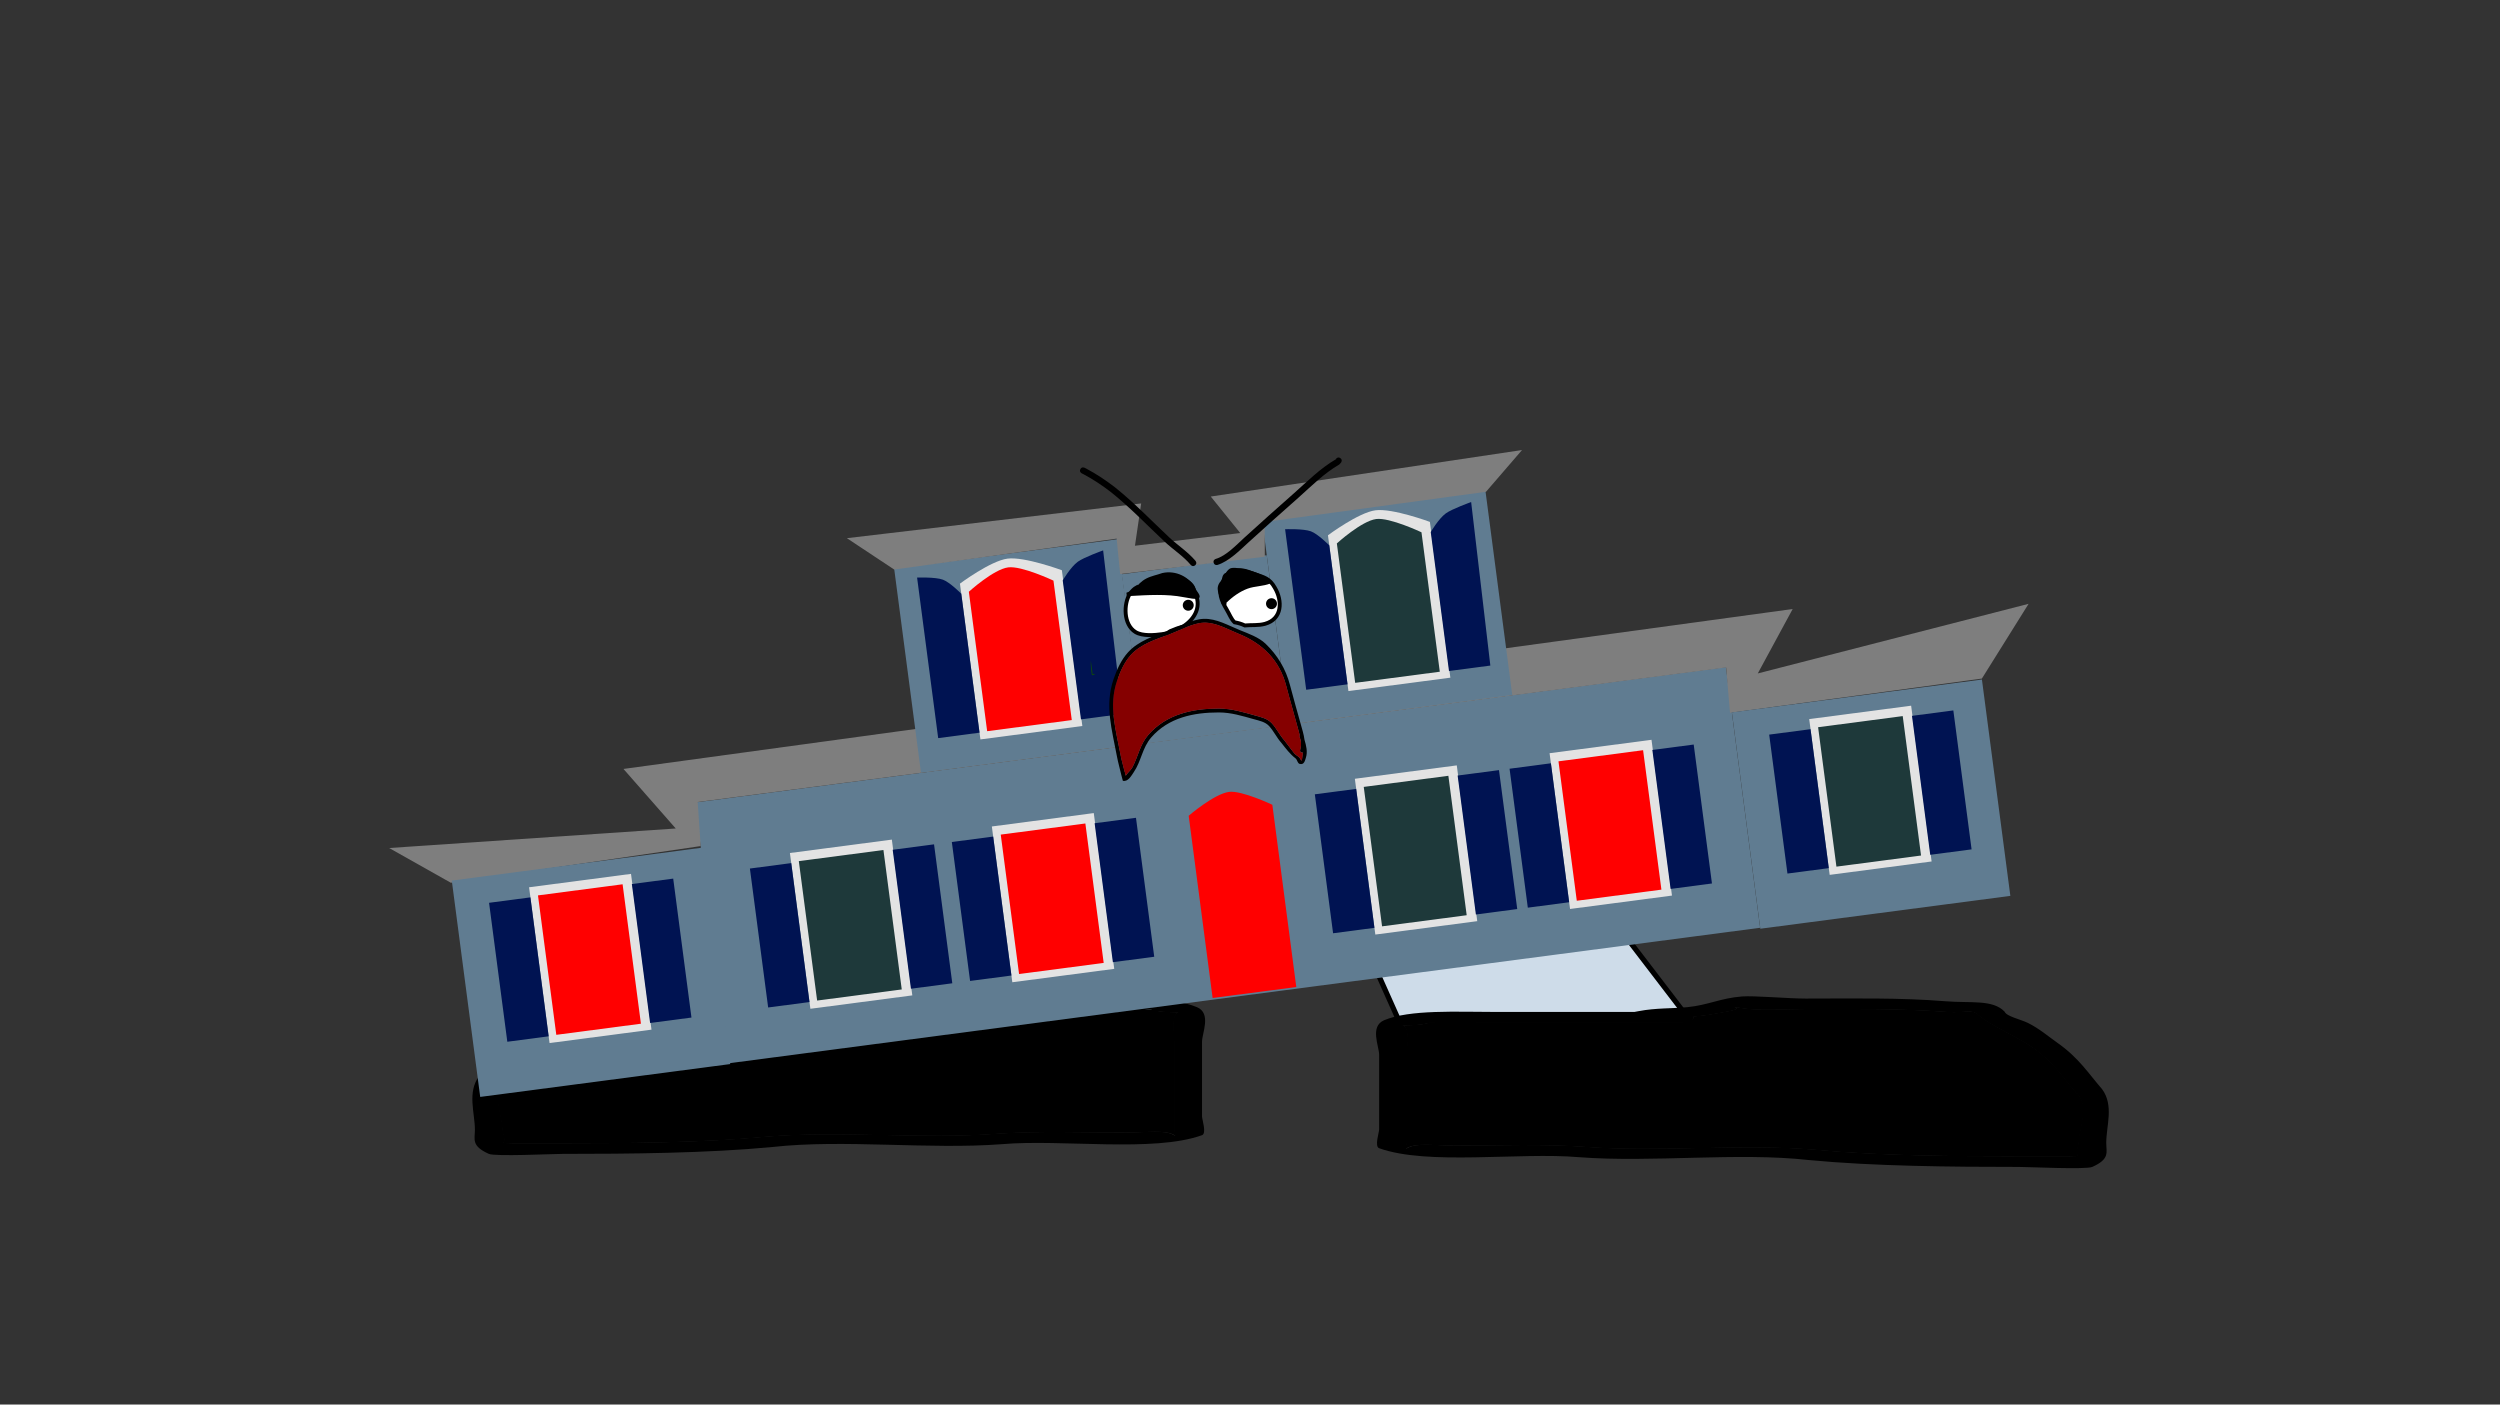 <svg version="1.1" xmlns="http://www.w3.org/2000/svg" xmlns:xlink="http://www.w3.org/1999/xlink" width="959.459" height="539.039" viewBox="0,0,959.459,539.039"><rect x="0" y="0" width="959.459" height="539.039" fill="#333333" stroke="none"/><g transform="translate(159.73,89.52)"><g data-paper-data="{&quot;isPaintingLayer&quot;:true}" stroke-linejoin="miter" stroke-miterlimit="10" stroke-dasharray="" stroke-dashoffset="0" style="mix-blend-mode: normal"><path d="M-159.73,449.52v-539.039h959.459v539.039z" fill="none" fill-rule="nonzero" stroke="#f00000" stroke-width="0" stroke-linecap="butt"/><path d="M377.06,302.039l-20.504,-45.957l97.394,0.407l34.857,45.55z" data-paper-data="{&quot;index&quot;:null}" fill="#cedce9" fill-rule="nonzero" stroke="#000000" stroke-width="2" stroke-linecap="round"/><path d="M498.07,299.651c-2.636,0.504 -5.227,0.792 -7.793,1c0.017,0.077 0.026,0.158 0.026,0.242c0,2.051 -5.366,2.051 -5.366,2.051c-23.702,0 -47.404,0 -71.106,0c-6.099,0 -21.276,-0.931 -25.774,0.296c-2.591,0.707 -4.446,0.637 -7.766,0.729c-0.375,0.01 -1.056,0.033 -1.659,0.047c3.211,0.876 1.659,8.972 1.659,11.235c0,9.572 0,19.144 0,28.716c0,1.709 0,3.419 0,5.128c0,0.684 -0.944,2.632 0,2.051c3.591,-2.21 10.599,-1.022 18.783,-1.026c16.132,-0.008 33.403,-0.667 49.246,0.442c28.932,2.212 60.038,-1.322 88.74,1.142c24.173,2.31 53.109,2.518 78.014,2.518c6.261,0 12.522,0 18.783,0c0.942,0 2.421,-0.048 3.952,-0.102c-1.54,-1.052 0.072,-3.597 0.072,-5.026c0,-5.34 4.683,-14.552 -1.066,-19.35c-5.081,-5.826 -8.295,-11.436 -16.583,-17.246c-6.115,-4.287 -15.635,-8.087 -20.695,-12.346c-2.453,-2.538 -4.649,-0.724 -12.637,-1.312c-17.676,-1.3 -35.404,-1.026 -53.665,-1.026c-6.656,0 -15.016,0.517 -21.466,0c-1.362,-0.109 -3.921,-0.514 -5.839,-0.846c3.508,1.036 -4.497,2.038 -7.861,2.681zM413.831,298.842c17.913,0 35.826,0 53.739,0c0.517,-0.099 1.033,-0.198 1.55,-0.296c6.806,-1.301 12.951,-0.956 18.783,-1.538c7.947,-0.794 12.7,-3.466 20.899,-4.102c4.71,-0.365 17.756,0.809 24.432,0.809c18.104,0 36.189,-0.396 53.665,1.026c9.817,0.798 18.114,-0.758 22.705,3.992c0.677,1.805 6.094,2.932 8.927,4.321c4.33,2.121 7.949,5.263 11.299,7.612c8.306,5.823 11.958,11.812 17.166,17.783c4.654,6.294 1.617,14.099 1.617,20.647c0,3.62 1.493,6.172 -5.366,9.23c-2.392,1.067 -24.489,0 -28.174,0c-25.688,0 -55.703,-0.26 -80.617,-2.64c-27.37,-3.058 -59.951,1.063 -88.241,-1.099c-22.798,-1.963 -57.987,3.266 -76.657,-3.439c-1.848,-0.664 0,-6.086 0,-7.179c0,-9.572 0,-19.144 0,-28.716c0,-3.2 -3.691,-10.841 1.908,-13.224c9.771,-4.159 28.057,-3.185 42.365,-3.185z" data-paper-data="{&quot;index&quot;:null}" fill="#000000" fill-rule="nonzero" stroke="none" stroke-width="2" stroke-linecap="butt"/><path d="M490.203,300.552c2.565,-0.208 5.188,-0.499 7.824,-1.003c3.364,-0.643 11.401,-1.646 7.893,-2.682c1.918,0.332 4.498,0.737 5.86,0.846c6.45,0.517 14.885,0.005 21.541,0.005c18.26,0 36.104,-0.245 53.78,1.054c7.988,0.587 10.201,-1.219 12.654,1.319c5.06,4.259 14.62,8.089 20.735,12.376c8.288,5.81 11.513,11.459 16.594,17.285c5.75,4.798 1.041,14.045 1.041,19.386c0,1.429 -1.623,3.981 -0.082,5.034c-1.531,0.053 -3.012,0.103 -3.954,0.103c-6.261,0 -12.533,0.006 -18.794,0.006c-24.905,0 -53.959,-0.172 -78.132,-2.482c-28.701,-2.464 -60.092,1.05 -89.024,-1.162c-15.844,-1.109 -33.163,-0.473 -49.295,-0.466c-8.184,0.004 -15.198,-1.188 -18.789,1.021c-0.944,0.581 -0.004,-1.371 -0.004,-2.054c0,-1.709 -0.009,-3.427 -0.009,-5.136c0,-9.572 -0.011,-19.201 -0.011,-28.773c0,-2.263 1.568,-10.378 -1.642,-11.254c0.602,-0.014 1.285,-0.037 1.659,-0.047c3.32,-0.093 5.179,-0.026 7.77,-0.733c4.498,-1.227 19.689,-0.306 25.788,-0.306c23.702,0 47.53,-0.041 71.232,-0.041c0,0 5.393,-0.004 5.393,-2.055c0,-0.084 -0.008,-0.165 -0.026,-0.242z" data-paper-data="{&quot;noHover&quot;:false,&quot;origItem&quot;:[&quot;Path&quot;,{&quot;applyMatrix&quot;:true,&quot;segments&quot;:[[[579.60736,595.76373],[0.95609,-0.20262],[0.00646,0.07548]],[[579.61718,596],[0,-0.08208],[0,2]],[[577.61718,598],[0,0],[-8.83333,0]],[[551.11718,598],[8.83333,0],[-2.27308,0]],[[541.51161,598.28885],[1.67648,-1.19621],[-0.96568,0.68904]],[[538.61718,599],[1.23739,-0.09027],[-0.13966,0.01019]],[[537.99901,599.04541],[0.22447,-0.0134],[1.19653,0.85421]],[[538.61718,610],[0,-2.20646],[0,9.33333]],[[538.61718,638],[0,-9.33333],[0,1.66667]],[[538.61718,643],[0,-1.66667],[0,0.66667]],[[538.61718,645],[-0.35177,0.56631],[1.33831,-2.15456]],[[545.61718,644],[-3.04994,0.00386],[6.01206,-0.00761]],[[563.97058,644.43107],[-5.90478,-1.08158],[10.78253,2.15651]],[[597.04254,645.54479],[-10.6965,-2.40266],[9.00888,2.25222]],[[626.11718,648],[-9.28168,0],[2.33333,0]],[[633.11718,648],[-2.33333,0],[0.35109,0]],[[634.59021,647.90091],[-0.5707,0.05184],[-0.57412,-1.02596]],[[634.61718,643],[0,1.39387],[0,-5.20707]],[[634.21982,624.13246],[2.14282,4.67827],[-1.8936,-5.6808]],[[628.03948,607.31672],[3.08887,5.66543],[-2.2791,-4.1802]],[[620.32688,595.27881],[1.8857,4.15235],[-0.91417,-2.47477]],[[615.61718,594],[2.9771,0.57275],[-6.58756,-1.26734]],[[595.61718,593],[6.8054,0],[-2.48058,0]],[[587.61718,593],[2.40395,0.50364],[-0.50743,-0.10631]],[[585.44122,592.1748],[0.71481,0.32365],[1.30749,1.01011]],[[582.51161,594.78885],[1.25365,-0.62682],[-0.98239,0.4912]]],&quot;closed&quot;:true}],&quot;index&quot;:null}" fill="#000000" fill-rule="nonzero" stroke="none" stroke-width="2" stroke-linecap="butt"/><path d="M170.881,318.353l28.626,-49.703l96.511,-13.09l-14.343,48.236z" data-paper-data="{&quot;index&quot;:null}" fill="#cedce9" fill-rule="nonzero" stroke="#000000" stroke-width="2" stroke-linecap="round"/><path d="M173.073,294.651c-3.364,-0.643 -11.369,-1.645 -7.861,-2.681c-1.918,0.332 -4.477,0.737 -5.839,0.846c-6.45,0.517 -14.81,0 -21.466,0c-18.26,0 -35.989,-0.274 -53.665,1.026c-7.988,0.587 -10.184,-1.227 -12.637,1.312c-5.06,4.259 -14.579,8.059 -20.695,12.346c-8.288,5.81 -11.502,11.42 -16.583,17.246c-5.75,4.798 -1.066,14.01 -1.066,19.35c0,1.43 1.613,3.974 0.072,5.026c1.531,0.053 3.01,0.102 3.952,0.102c6.261,0 12.522,0 18.783,0c24.905,0 53.841,-0.208 78.014,-2.518c28.701,-2.464 59.808,1.069 88.74,-1.142c15.844,-1.109 33.115,-0.45 49.246,-0.442c8.184,0.004 15.192,-1.184 18.783,1.026c0.944,0.581 0,-1.367 0,-2.051c0,-1.709 0,-3.419 0,-5.128c0,-9.572 0,-19.144 0,-28.716c0,-2.263 -1.552,-10.359 1.659,-11.235c-0.602,-0.014 -1.284,-0.036 -1.659,-0.047c-3.32,-0.093 -5.175,-0.023 -7.766,-0.729c-4.498,-1.227 -19.675,-0.296 -25.774,-0.296c-23.702,0 -47.404,0 -71.106,0c0,0 -5.366,0 -5.366,-2.051c0,-0.084 0.009,-0.165 0.026,-0.242c-2.565,-0.208 -5.157,-0.496 -7.793,-1zM257.312,293.842c14.308,0 32.594,-0.974 42.365,3.185c5.599,2.383 1.908,10.024 1.908,13.224c0,9.572 0,19.144 0,28.716c0,1.093 1.848,6.515 0,7.179c-18.67,6.705 -53.859,1.476 -76.657,3.439c-28.291,2.163 -60.871,-1.958 -88.241,1.099c-24.914,2.381 -54.929,2.64 -80.617,2.64c-3.685,0 -25.782,1.067 -28.174,0c-6.859,-3.059 -5.366,-5.61 -5.366,-9.23c0,-6.548 -3.037,-14.353 1.617,-20.647c5.208,-5.971 8.86,-11.96 17.166,-17.783c3.351,-2.349 6.97,-5.491 11.299,-7.612c2.833,-1.388 8.25,-2.516 8.927,-4.321c4.591,-4.75 12.888,-3.194 22.705,-3.992c17.476,-1.421 35.56,-1.026 53.665,-1.026c6.677,0 19.722,-1.175 24.432,-0.809c8.199,0.636 12.953,3.309 20.899,4.102c5.831,0.582 11.976,0.238 18.783,1.538c0.517,0.099 1.033,0.198 1.55,0.296c17.913,0 35.826,0 53.739,0z" data-paper-data="{&quot;index&quot;:null}" fill="#000000" fill-rule="nonzero" stroke="none" stroke-width="2" stroke-linecap="butt"/><path d="M180.94,295.552c-0.017,0.077 -0.026,0.158 -0.026,0.242c0,2.051 5.393,2.055 5.393,2.055c23.702,0 47.53,0.041 71.232,0.041c6.099,0 21.289,-0.921 25.788,0.306c2.591,0.707 4.45,0.64 7.77,0.733c0.375,0.01 1.057,0.033 1.659,0.047c-3.211,0.876 -1.642,8.992 -1.642,11.254c0,9.572 -0.011,19.201 -0.011,28.773c0,1.709 -0.009,3.427 -0.009,5.136c0,0.684 0.94,2.635 -0.004,2.054c-3.591,-2.21 -10.605,-1.017 -18.789,-1.021c-16.132,-0.008 -33.451,-0.644 -49.295,0.466c-28.932,2.212 -60.323,-1.302 -89.024,1.162c-24.173,2.31 -53.227,2.482 -78.132,2.482c-6.261,0 -12.533,-0.006 -18.794,-0.006c-0.942,0 -2.423,-0.05 -3.954,-0.103c1.541,-1.052 -0.082,-3.604 -0.082,-5.034c0,-5.34 -4.709,-14.588 1.041,-19.386c5.081,-5.826 8.306,-11.474 16.594,-17.285c6.115,-4.287 15.675,-8.118 20.735,-12.376c2.453,-2.538 4.666,-0.732 12.654,-1.319c17.676,-1.3 35.519,-1.054 53.78,-1.054c6.656,0 15.09,0.511 21.541,-0.005c1.361,-0.109 3.942,-0.514 5.86,-0.846c-3.508,1.036 4.529,2.039 7.893,2.682c2.636,0.504 5.259,0.795 7.824,1.003z" data-paper-data="{&quot;noHover&quot;:false,&quot;origItem&quot;:[&quot;Path&quot;,{&quot;applyMatrix&quot;:true,&quot;segments&quot;:[[[579.60736,595.76373],[0.95609,-0.20262],[0.00646,0.07548]],[[579.61718,596],[0,-0.08208],[0,2]],[[577.61718,598],[0,0],[-8.83333,0]],[[551.11718,598],[8.83333,0],[-2.27308,0]],[[541.51161,598.28885],[1.67648,-1.19621],[-0.96568,0.68904]],[[538.61718,599],[1.23739,-0.09027],[-0.13966,0.01019]],[[537.99901,599.04541],[0.22447,-0.0134],[1.19653,0.85421]],[[538.61718,610],[0,-2.20646],[0,9.33333]],[[538.61718,638],[0,-9.33333],[0,1.66667]],[[538.61718,643],[0,-1.66667],[0,0.66667]],[[538.61718,645],[-0.35177,0.56631],[1.33831,-2.15456]],[[545.61718,644],[-3.04994,0.00386],[6.01206,-0.00761]],[[563.97058,644.43107],[-5.90478,-1.08158],[10.78253,2.15651]],[[597.04254,645.54479],[-10.6965,-2.40266],[9.00888,2.25222]],[[626.11718,648],[-9.28168,0],[2.33333,0]],[[633.11718,648],[-2.33333,0],[0.35109,0]],[[634.59021,647.90091],[-0.5707,0.05184],[-0.57412,-1.02596]],[[634.61718,643],[0,1.39387],[0,-5.20707]],[[634.21982,624.13246],[2.14282,4.67827],[-1.8936,-5.6808]],[[628.03948,607.31672],[3.08887,5.66543],[-2.2791,-4.1802]],[[620.32688,595.27881],[1.8857,4.15235],[-0.91417,-2.47477]],[[615.61718,594],[2.9771,0.57275],[-6.58756,-1.26734]],[[595.61718,593],[6.8054,0],[-2.48058,0]],[[587.61718,593],[2.40395,0.50364],[-0.50743,-0.10631]],[[585.44122,592.1748],[0.71481,0.32365],[1.30749,1.01011]],[[582.51161,594.78885],[1.25365,-0.62682],[-0.98239,0.4912]]],&quot;closed&quot;:true}],&quot;index&quot;:null}" fill="#000000" fill-rule="nonzero" stroke="none" stroke-width="2" stroke-linecap="butt"/><path d="M120.11,318.528l-13.146,-100.057l395.662,-51.983l13.146,100.057z" fill="#607c91" fill-rule="nonzero" stroke="#000000" stroke-width="0" stroke-linecap="butt"/><path d="M502.725,166.63l-394.706,51.647l1.168,16.911l-95.903,14.075l-23.661,-13.324l109.987,-7.498l-20.067,-22.855l448.73,-61.378l-13.395,24.723l103.934,-26.717l-17.93,28.69l-96.661,13.121z" fill="#7e7e7e" fill-rule="nonzero" stroke="#000000" stroke-width="0" stroke-linecap="round"/><path d="M515.856,266.909l-10.909,-83.035l95.952,-12.606l10.909,83.035z" fill="#607c91" fill-rule="nonzero" stroke="#000000" stroke-width="0" stroke-linecap="butt"/><path d="M542.469,246.238l-7.855,-59.785l39.119,-5.14l7.855,59.785z" fill="#e3e3e3" fill-rule="nonzero" stroke="#000000" stroke-width="0" stroke-linecap="butt"/><path d="M545.058,243.082l-7.031,-53.511l32.476,-4.267l7.031,53.511z" fill="#1e393a" fill-rule="nonzero" stroke="#000000" stroke-width="0" stroke-linecap="butt"/><path d="M526.261,245.739l-7.006,-53.327l15.869,-2.085l7.006,53.327z" fill="#001352" fill-rule="nonzero" stroke="#000000" stroke-width="0" stroke-linecap="butt"/><path d="M581.064,238.539l-7.006,-53.327l15.869,-2.085l7.006,53.327z" fill="#001352" fill-rule="nonzero" stroke="#000000" stroke-width="0" stroke-linecap="butt"/><path d="M103.688,290.135h523.837" fill="none" fill-rule="nonzero" stroke="#000000" stroke-width="0" stroke-linecap="round"/><path d="M442.827,259.329l-7.855,-59.785l39.119,-5.14l7.855,59.785z" fill="#e3e3e3" fill-rule="nonzero" stroke="#000000" stroke-width="0" stroke-linecap="butt"/><path d="M445.416,256.173l-7.031,-53.511l32.476,-4.267l7.031,53.511z" fill="#ff0000" fill-rule="nonzero" stroke="#000000" stroke-width="0" stroke-linecap="butt"/><path d="M426.619,258.83l-7.006,-53.327l15.869,-2.085l7.006,53.327z" fill="#001352" fill-rule="nonzero" stroke="#000000" stroke-width="0" stroke-linecap="butt"/><path d="M481.422,251.63l-7.006,-53.327l15.869,-2.085l7.006,53.327z" fill="#001352" fill-rule="nonzero" stroke="#000000" stroke-width="0" stroke-linecap="butt"/><path d="M368.096,269.147l-7.855,-59.785l39.119,-5.14l7.855,59.785z" fill="#e3e3e3" fill-rule="nonzero" stroke="#000000" stroke-width="0" stroke-linecap="butt"/><path d="M370.684,265.992l-7.031,-53.511l32.476,-4.267l7.031,53.511z" fill="#1e393a" fill-rule="nonzero" stroke="#000000" stroke-width="0" stroke-linecap="butt"/><path d="M351.887,268.649l-7.006,-53.327l15.869,-2.085l7.006,53.327z" fill="#001352" fill-rule="nonzero" stroke="#000000" stroke-width="0" stroke-linecap="butt"/><path d="M406.691,261.449l-7.006,-53.327l15.869,-2.085l7.006,53.327z" fill="#001352" fill-rule="nonzero" stroke="#000000" stroke-width="0" stroke-linecap="butt"/><path d="M228.781,287.451l-7.855,-59.785l39.119,-5.14l7.855,59.785z" fill="#e3e3e3" fill-rule="nonzero" stroke="#000000" stroke-width="0" stroke-linecap="butt"/><path d="M231.37,284.295l-7.031,-53.511l32.476,-4.267l7.031,53.511z" fill="#ff0000" fill-rule="nonzero" stroke="#000000" stroke-width="0" stroke-linecap="butt"/><path d="M212.573,286.952l-7.006,-53.327l15.869,-2.085l7.006,53.327z" fill="#001352" fill-rule="nonzero" stroke="#000000" stroke-width="0" stroke-linecap="butt"/><path d="M267.376,279.752l-7.006,-53.327l15.869,-2.085l7.006,53.327z" fill="#001352" fill-rule="nonzero" stroke="#000000" stroke-width="0" stroke-linecap="butt"/><path d="M305.655,293.494l-9.188,-69.934c0,0 9.772,-8.417 15.501,-9.169c4.813,-0.632 16.606,4.951 16.606,4.951l9.188,69.934z" fill="#ff0000" fill-rule="nonzero" stroke="#000000" stroke-width="0" stroke-linecap="butt"/><path d="M151.282,297.633l-7.855,-59.785l39.119,-5.14l7.855,59.785z" fill="#e3e3e3" fill-rule="nonzero" stroke="#000000" stroke-width="0" stroke-linecap="butt"/><path d="M153.871,294.477l-7.031,-53.511l32.476,-4.267l7.031,53.511z" fill="#1e393a" fill-rule="nonzero" stroke="#000000" stroke-width="0" stroke-linecap="butt"/><path d="M135.074,297.135l-7.006,-53.327l15.869,-2.085l7.006,53.327z" fill="#001352" fill-rule="nonzero" stroke="#000000" stroke-width="0" stroke-linecap="butt"/><path d="M189.877,289.934l-7.006,-53.327l15.869,-2.085l7.006,53.327z" fill="#001352" fill-rule="nonzero" stroke="#001352" stroke-width="0" stroke-linecap="butt"/><path d="M24.565,331.457l-10.909,-83.035l95.952,-12.606l10.909,83.035z" fill="#607c91" fill-rule="nonzero" stroke="#000000" stroke-width="0" stroke-linecap="butt"/><path d="M51.179,310.785l-7.855,-59.785l39.119,-5.14l7.855,59.785z" fill="#e3e3e3" fill-rule="nonzero" stroke="#000000" stroke-width="0" stroke-linecap="butt"/><path d="M53.767,307.629l-7.031,-53.511l32.476,-4.267l7.031,53.511z" fill="#ff0000" fill-rule="nonzero" stroke="#1e393a" stroke-width="0" stroke-linecap="butt"/><path d="M34.97,310.287l-7.006,-53.327l15.869,-2.085l7.006,53.327z" fill="#001352" fill-rule="nonzero" stroke="#000000" stroke-width="0" stroke-linecap="butt"/><path d="M89.773,303.086l-7.006,-53.327l15.869,-2.085l7.006,53.327z" fill="#001352" fill-rule="nonzero" stroke="#000000" stroke-width="0" stroke-linecap="butt"/><path d="M193.721,207.002l-10.288,-78.306l85.691,-11.258l10.288,78.306z" fill="#607c91" fill-rule="nonzero" stroke="#000000" stroke-width="0" stroke-linecap="butt"/><path d="M216.537,194.253l-7.855,-59.785c0,0 11.731,-8.739 18.244,-9.595c6.527,-0.857 20.875,4.456 20.875,4.456l7.855,59.785z" fill="#e3e3e3" fill-rule="nonzero" stroke="#000000" stroke-width="0" stroke-linecap="butt"/><path d="M219.126,191.098l-7.031,-53.511c0,0 9.476,-8.619 15.096,-9.357c5.167,-0.679 17.379,5.09 17.379,5.09l7.031,53.511z" fill="#ff0000" fill-rule="nonzero" stroke="#000000" stroke-width="0" stroke-linecap="butt"/><path d="M200.328,193.755l-8.095,-61.611c0,0 6.961,-0.27 9.894,0.802c2.701,0.987 7.064,5.397 7.064,5.397l7.006,53.327z" fill="#001352" fill-rule="nonzero" stroke="#000000" stroke-width="0" stroke-linecap="butt"/><path d="M255.132,186.555l-7.006,-53.327c0,0 2.976,-5.079 5.765,-7.15c2.276,-1.69 9.743,-4.368 9.743,-4.368l7.368,62.76z" fill="#001352" fill-rule="nonzero" stroke="#000000" stroke-width="0" stroke-linecap="butt"/><path d="M334.958,188.446l-10.288,-78.306l85.691,-11.258l10.288,78.306z" fill="#607c91" fill-rule="nonzero" stroke="#000000" stroke-width="0" stroke-linecap="butt"/><path d="M357.774,175.697l-7.855,-59.785c0,0 11.731,-8.739 18.244,-9.595c6.527,-0.857 20.875,4.456 20.875,4.456l7.855,59.785z" fill="#e3e3e3" fill-rule="nonzero" stroke="#000000" stroke-width="0" stroke-linecap="butt"/><path d="M360.363,172.542l-7.031,-53.511c0,0 9.476,-8.619 15.096,-9.357c5.167,-0.679 17.379,5.09 17.379,5.09l7.031,53.511z" fill="#1e393a" fill-rule="nonzero" stroke="#000000" stroke-width="0" stroke-linecap="butt"/><path d="M341.566,175.199l-8.095,-61.611c0,0 6.961,-0.27 9.894,0.802c2.701,0.987 7.064,5.397 7.064,5.397l7.006,53.327z" fill="#001352" fill-rule="nonzero" stroke="#000000" stroke-width="0" stroke-linecap="butt"/><path d="M396.369,167.999l-7.006,-53.327c0,0 2.976,-5.079 5.765,-7.15c2.276,-1.69 9.743,-4.368 9.743,-4.368l7.368,62.76z" fill="#001352" fill-rule="nonzero" stroke="#000000" stroke-width="0" stroke-linecap="butt"/><path d="M279.315,195.868l-8.539,-64.996l55.635,-7.31l8.539,64.996z" fill="#607c91" fill-rule="nonzero" stroke="#000000" stroke-width="0" stroke-linecap="butt"/><path d="M325.649,110.805l0.031,13.338l-55.507,6.647l-1.356,-13.594l-85.379,11.863l-18.151,-12.033l112.946,-13.333l-2.386,16.238l40.407,-4.878l-11.309,-14.008l119.455,-17.846l-13.82,16.018z" fill="#7e7e7e" fill-rule="nonzero" stroke="#000000" stroke-width="0" stroke-linecap="round"/><path d="M258.915,164.001c0.229,1.742 0.458,3.484 0.687,5.225c0.327,-0.043 0.653,-0.086 0.98,-0.129c-0.309,0.351 -0.73,0.517 -1.263,0.498c-0.357,-1.899 -0.491,-3.764 -0.403,-5.595z" data-paper-data="{&quot;index&quot;:null}" fill="#0f4a0b" fill-rule="evenodd" stroke="none" stroke-width="1" stroke-linecap="butt"/><path d="M314.47,129.645c2.483,-0.903 5.023,0.397 7.267,1.168c3.643,1.252 5.733,1.558 7.793,5.231c2.975,5.013 2.911,11.993 -3.779,13.857c-2.492,0.694 -5.194,0.381 -7.744,0.619c-1.302,-0.617 -2.615,-0.996 -3.929,-1.209c-1.276,-1.18 -1.911,-3.06 -3.106,-5.046c-1.872,-3.113 -3.406,-6.626 -1.429,-10.047c0.653,-1.13 0.276,-2.222 1.096,-2.992c1.276,-0.525 2.545,-1.113 3.832,-1.581z" data-paper-data="{&quot;noHover&quot;:false,&quot;origItem&quot;:[&quot;Path&quot;,{&quot;applyMatrix&quot;:true,&quot;segments&quot;:[[[292.41239,157.92397],[1.11045,-0.29495],[-0.76085,0.54692]],[[291.19116,160.26617],[0.66218,-0.86251],[-2.00391,2.61016]],[[291.28748,168.67149],[-1.20827,-2.7733],[0.7708,1.76918]],[[293.28895,173.15216],[-0.92563,-1.11278],[1.06252,0.31827]],[[296.38594,174.56763],[-1.00815,-0.6504],[2.13172,0.08017]],[[302.8132,174.89763],[-2.13316,0.30288],[5.72591,-0.813]],[[307.40709,163.92496],[1.91215,4.46169],[-1.30239,-3.25645]],[[301.57302,158.79572],[2.87201,1.42879],[-1.76905,-0.88008]],[[295.73382,157.04258],[2.14768,-0.47632],[-1.11362,0.24698]]],&quot;closed&quot;:true}],&quot;index&quot;:null}" fill="#ffffff" fill-rule="nonzero" stroke="#000000" stroke-width="1.5" stroke-linecap="butt"/><path d="M283.061,134.306l-0.052,0.073c-0.329,-0.086 -0.692,-0.276 -1.001,-0.348c4.05,-2.202 8.069,-3.628 12.663,-1.134c1.853,1.006 3.601,2.131 3.885,4.412c3.206,5.716 0.342,10.65 -4.199,13.605c-1.604,0.456 -3.254,1.05 -4.958,1.79c-0.413,0.279 -0.836,0.558 -1.252,0.833c-0.576,0.133 -1.161,0.237 -1.728,0.31c-2.975,0.405 -7.668,0.855 -10.369,-0.806c-4.665,-2.868 -4.598,-10.812 -2.146,-14.689c0.905,-1.18 1.727,-1.96 2.563,-2.417c0.02,0.054 0.045,0.11 0.077,0.167c0.441,0.785 1.228,0.343 1.228,0.343c0.603,-0.338 1.207,-0.691 1.797,-1.033c0.852,0.091 1.818,0.305 2.939,0.597l0.746,-0.033c0,0 0.901,-0.12 0.783,-1.013c-0.117,-0.893 -0.977,-0.66 -0.977,-0.66z" data-paper-data="{&quot;noHover&quot;:false,&quot;origItem&quot;:[&quot;Path&quot;,{&quot;applyMatrix&quot;:true,&quot;segments&quot;:[[[270.01667,158.13794],[0,-0.75],[0,0.75]],[269.26667,158.88794],[[268.65122,158.83286],[0,0],[-0.89346,-0.36282]],[[266.30028,158.01596],[0.69355,0.16775],[-0.52479,0.21804]],[[264.71188,158.66763],[0.53441,-0.21376],[0,0]],[[263.73698,158.24982],[0.27854,0.69636],[-0.02036,-0.0509]],[[263.69087,158.10375],[0.0106,0.04649],[-0.73958,0.28631]],[[261.32048,159.81036],[0.87551,-0.87623],[-2.44584,2.93501]],[[261.49397,172.11664],[-3.54042,-2.8737],[2.05022,1.66413]],[[269.93333,173.88794],[-2.50058,0.01202],[0.47646,0.00115]],[[271.38576,173.81898],[-0.49013,0.04695],[0.37376,-0.18207]],[[272.50358,173.26795],[-0.37137,0.18541],[1.48714,-0.42674]],[[276.77031,172.33748],[-1.37407,0.20241],[4.07049,-1.94721]],[[281.69687,161.61311],[2.02681,5.06704],[0.0129,-1.91442]],[[278.97809,157.56731],[1.42046,1.03138],[-3.52304,-2.55803]],[[268.45098,157.1442],[3.58316,-1.37872],[0.2477,0.09259]],[[269.21545,157.44303],[-0.26222,-0.10643],[0,0]],[269.26667,157.38794]],&quot;closed&quot;:true}],&quot;index&quot;:null}" fill="#ffffff" fill-rule="nonzero" stroke="#000000" stroke-width="1.5" stroke-linecap="butt"/><path d="M294.214,143.041c-0.151,-1.151 0.659,-2.206 1.81,-2.357c1.151,-0.151 2.206,0.659 2.357,1.81c0.151,1.151 -0.659,2.206 -1.81,2.357c-1.151,0.151 -2.206,-0.659 -2.357,-1.81z" data-paper-data="{&quot;index&quot;:null}" fill="#000000" fill-rule="nonzero" stroke="none" stroke-width="0.5" stroke-linecap="butt"/><path d="M326.165,142.436c-0.151,-1.151 0.659,-2.206 1.81,-2.357c1.151,-0.151 2.206,0.659 2.357,1.81c0.151,1.151 -0.659,2.206 -1.81,2.357c-1.151,0.151 -2.206,-0.659 -2.357,-1.81z" data-paper-data="{&quot;index&quot;:null}" fill="#000000" fill-rule="nonzero" stroke="none" stroke-width="0.5" stroke-linecap="butt"/><path d="M254.895,90.545c0.53,-1.077 1.608,-0.547 1.608,-0.547l0.682,0.336c3.972,2.117 7.419,4.426 10.994,7.171c7.443,5.959 13.822,12.642 20.743,19.142c3.348,3.144 7.17,5.548 10.168,9.085c0,0 0.775,0.917 -0.142,1.692c-0.917,0.775 -1.692,-0.142 -1.692,-0.142c-2.916,-3.458 -6.682,-5.795 -9.953,-8.861c-6.883,-6.452 -13.21,-13.104 -20.606,-19.026c-3.469,-2.663 -6.79,-4.889 -10.642,-6.942l-0.613,-0.301c0,0 -1.077,-0.53 -0.547,-1.608z" data-paper-data="{&quot;index&quot;:null}" fill="#000000" fill-rule="nonzero" stroke="none" stroke-width="0.5" stroke-linecap="butt"/><path d="M354.712,86.33c0.953,0.731 0.221,1.684 0.221,1.684l-0.694,0.756c-5.94,3.443 -10.62,8.232 -15.701,12.752c-6.413,5.703 -12.858,11.362 -19.182,17.165c-3.319,3.046 -7.42,7.204 -11.799,8.591c0,0 -1.149,0.35 -1.499,-0.799c-0.35,-1.149 0.799,-1.499 0.799,-1.499c3.966,-1.143 7.905,-5.337 10.875,-8.063c6.333,-5.811 12.787,-11.479 19.209,-17.19c5.208,-4.629 10.011,-9.498 16.091,-13.034l-0.005,-0.142c0,0 0.731,-0.953 1.684,-0.221z" data-paper-data="{&quot;index&quot;:null}" fill="#000000" fill-rule="nonzero" stroke="none" stroke-width="0.5" stroke-linecap="butt"/><path d="M273.818,139.184c-0.009,0.014 -0.018,0.029 -0.027,0.043c-0.416,0.624 -1.04,0.208 -1.04,0.208l-0.179,-1.468c0.778,-0.389 2.557,-0.778 3.092,-1.418c1.324,-1.583 2.559,-3.008 4.504,-4.022c2.03,-1.058 4.09,-1.362 6.184,-2.128c5.048,-1.127 10.477,1.334 12.812,6.186c0.346,0.718 1.936,2.331 1.422,3.24c-0.652,1.152 -5.006,-0.088 -5.995,-0.148c-6.559,-1.32 -13.938,-0.822 -20.521,-0.462c0,0 -0.112,0.006 -0.252,-0.03z" fill="#000000" fill-rule="nonzero" stroke="none" stroke-width="0.5" stroke-linecap="butt"/><path d="M310.242,142.931c-0.296,0 -0.475,-0.117 -0.583,-0.258c-0.115,-0.026 -0.237,-0.087 -0.36,-0.203c-0.46,-0.43 -0.173,-0.885 -0.07,-1.02c-1.039,-2.721 -2.834,-5.205 -0.449,-7.931c0.87,-1.373 2.049,-3.905 3.441,-4.789c0.984,-0.625 3.485,-0.183 4.551,0.009c3.376,0.609 9.994,2.282 11.083,5.648c-2.79,1.146 -6.002,0.982 -8.806,2.019c-2.948,1.091 -5.875,3.17 -8.106,5.417c0.006,0.019 0.012,0.037 0.017,0.056l0.032,0.302c0,0 0,0.75 -0.75,0.75z" fill="#000000" fill-rule="nonzero" stroke="none" stroke-width="0.5" stroke-linecap="butt"/><path d="M339.045,192.577c-0.205,-0.837 -0.445,-1.672 -0.663,-2.505c-1.436,-5.475 -3.091,-10.891 -4.507,-16.372c-2.542,-9.836 -9.103,-16.291 -18.354,-20.011c-4.176,-1.684 -8.589,-4.332 -13.221,-4.212c-4.232,0.11 -9.344,3.042 -13.312,4.505c-5.069,1.867 -10.954,3.71 -14.7,7.867c-2.487,2.761 -4.035,6.294 -5.228,9.754c-3.428,9.889 -0.456,19.153 1.353,28.916c0.358,1.944 0.96,3.811 1.398,5.737c0.145,0.638 0.432,1.267 0.514,1.911c0.672,-1.087 1.958,-2.112 2.522,-3.178c2.235,-4.221 2.889,-8.774 6.128,-12.49c6.977,-7.954 16.938,-10.098 27.054,-10.098c4.873,0.003 9.282,1.377 13.929,2.666c2.285,0.634 4.725,1.163 6.413,2.975c1.857,1.994 2.987,4.535 4.83,6.584c1.257,1.587 2.434,3.236 3.659,4.808c0.916,1.176 2.069,1.225 2.715,2.81c0.298,0.731 0.563,-1.494 0.636,-2.28c0.023,-0.246 0.035,-0.487 0.039,-0.724c-0.131,0.057 -0.297,0.076 -0.508,0.016c-0.721,-0.206 -0.515,-0.927 -0.515,-0.927c0.351,-1.193 0.377,-2.379 0.237,-3.56c-0.076,-0.264 -0.154,-0.532 -0.232,-0.804l-0.247,-0.741c0,0 -0.118,-0.354 0.062,-0.646zM340.919,194.406c0.66,2.278 1.275,4.581 0.504,6.962c-0.315,0.972 -0.656,2.771 -2.365,2.286c-0.851,-0.242 -0.889,-1.585 -1.588,-2.128c-2.191,-1.702 -3.64,-3.686 -5.416,-5.93c-1.815,-2.016 -2.925,-4.531 -4.743,-6.49c-1.493,-1.609 -3.732,-2.031 -5.754,-2.592c-4.512,-1.252 -8.795,-2.615 -13.528,-2.612c-9.663,0 -19.262,1.951 -25.925,9.586c-3.448,3.922 -3.849,9.207 -6.743,13.383c-0.872,1.259 -2.13,3.734 -4.157,3.274c-0.012,-0.003 -0.54,-2.02 -0.589,-2.238c-0.534,-2.377 -1.234,-4.719 -1.677,-7.114c-1.852,-10.061 -4.793,-19.489 -1.296,-29.678c1.262,-3.659 2.919,-7.382 5.555,-10.294c3.925,-4.336 9.968,-6.291 15.272,-8.246c4.183,-1.54 9.322,-4.445 13.785,-4.597c4.86,-0.166 9.45,2.556 13.827,4.32c3.257,1.316 7.309,2.743 9.89,5.224c4.579,4.402 7.773,9.679 9.355,15.803c1.29,4.992 2.741,9.94 4.106,14.912c0.558,2.03 1.231,4.092 1.486,6.169z" fill="#000000" fill-rule="nonzero" stroke="none" stroke-width="0.5" stroke-linecap="butt"/><path d="M339.029,193.243l0.247,0.742c0.078,0.272 0.155,0.541 0.232,0.805c0.141,1.181 0.112,2.371 -0.239,3.564c0,0 -0.206,0.722 0.515,0.928c0.211,0.06 0.378,0.041 0.509,-0.016c-0.004,0.237 -0.017,0.479 -0.039,0.725c-0.073,0.786 -0.34,3.013 -0.637,2.282c-0.646,-1.585 -1.883,-1.688 -2.799,-2.864c-1.225,-1.573 -2.404,-3.218 -3.661,-4.806c-1.843,-2.049 -2.976,-4.584 -4.833,-6.578c-1.688,-1.813 -4.033,-2.307 -6.318,-2.941c-4.647,-1.289 -9.065,-2.647 -13.938,-2.65c-10.116,0 -20.072,2.086 -27.049,10.04c-3.238,3.717 -3.899,8.261 -6.134,12.483c-0.564,1.066 -1.923,2.159 -2.596,3.246c-0.082,-0.644 -0.37,-1.274 -0.516,-1.913c-0.438,-1.926 -1.044,-3.798 -1.402,-5.742c-1.809,-9.763 -4.788,-19.064 -1.36,-28.953c1.193,-3.459 2.747,-7.008 5.234,-9.769c3.746,-4.158 9.648,-6.018 14.717,-7.885c3.968,-1.463 9.103,-4.402 13.335,-4.512c4.632,-0.12 9.068,2.532 13.244,4.217c9.251,3.72 15.841,10.212 18.383,20.048c1.417,5.481 3.069,10.921 4.505,16.396c0.219,0.833 0.458,1.671 0.662,2.508c-0.181,0.292 -0.063,0.647 -0.063,0.647z" data-paper-data="{&quot;noHover&quot;:false,&quot;origItem&quot;:[&quot;Path&quot;,{&quot;applyMatrix&quot;:true,&quot;segments&quot;:[[[339.04513,192.57735],[-0.18058,0.29193],[-0.20472,-0.8369]],[[338.38173,190.07217],[0.21862,0.83345],[-1.43605,-5.47472]],[[333.87463,173.70056],[1.4166,5.48095],[-2.54203,-9.83636]],[[315.52034,153.68917],[9.25095,3.7204],[-4.17596,-1.68439]],[[302.29965,149.47686],[4.63169,-0.11993],[-4.23202,0.10958]],[[288.98731,153.98182],[3.96811,-1.46292],[-5.06922,1.86711]],[[274.2877,161.84915],[3.74594,-4.15775],[-2.48716,2.76059]],[[269.05954,171.60304],[1.1929,-3.45942],[-3.42765,9.88934]],[[270.41271,200.51913],[-1.8092,-9.76326],[0.3582,1.94407]],[[271.81098,206.25621],[-0.43795,-1.92585],[0.14519,0.63847]],[[272.32512,208.16719],[-0.0822,-0.64396],[0.67249,-1.0869]],[[274.84719,204.98907],[-0.56422,1.06572],[2.23487,-4.22135]],[[280.97501,192.49868],[-3.23834,3.71685],[6.97691,-7.95435]],[[308.02899,182.40042],[-10.11632,0],[4.87321,0.00296]],[[321.95762,185.06665],[-4.64666,-1.28892],[2.28516,0.63387]],[[328.37014,188.04189],[-1.68764,-1.81265],[1.85694,1.9945]],[[333.20005,194.62638],[-1.84328,-2.04906],[1.25733,1.5874]],[[336.85934,199.43467],[-1.22501,-1.57254],[0.91576,1.17556]],[[339.57384,202.24442],[-0.64578,-1.5847],[0.29773,0.73061]],[[340.2099,199.96466],[-0.07275,0.78558],[0.02281,-0.24632]],[[340.24885,199.24018],[-0.00355,0.237],[-0.13055,0.05719]],[[339.74035,199.25618],[0.21103,0.06029],[-0.72114,-0.20604]],[[339.22525,198.329],[0,0],[0.35078,-1.19329]],[[339.46205,194.7689],[0.14054,1.18076],[-0.07632,-0.2643]],[[339.2299,193.96477],[0.07781,0.27232],[0,0]],[338.98267,193.22366]],&quot;closed&quot;:true}]}" fill="#850000" fill-rule="nonzero" stroke="none" stroke-width="0.5" stroke-linecap="butt"/></g></g></svg><!--rotationCenter:479.72973:269.51952-->